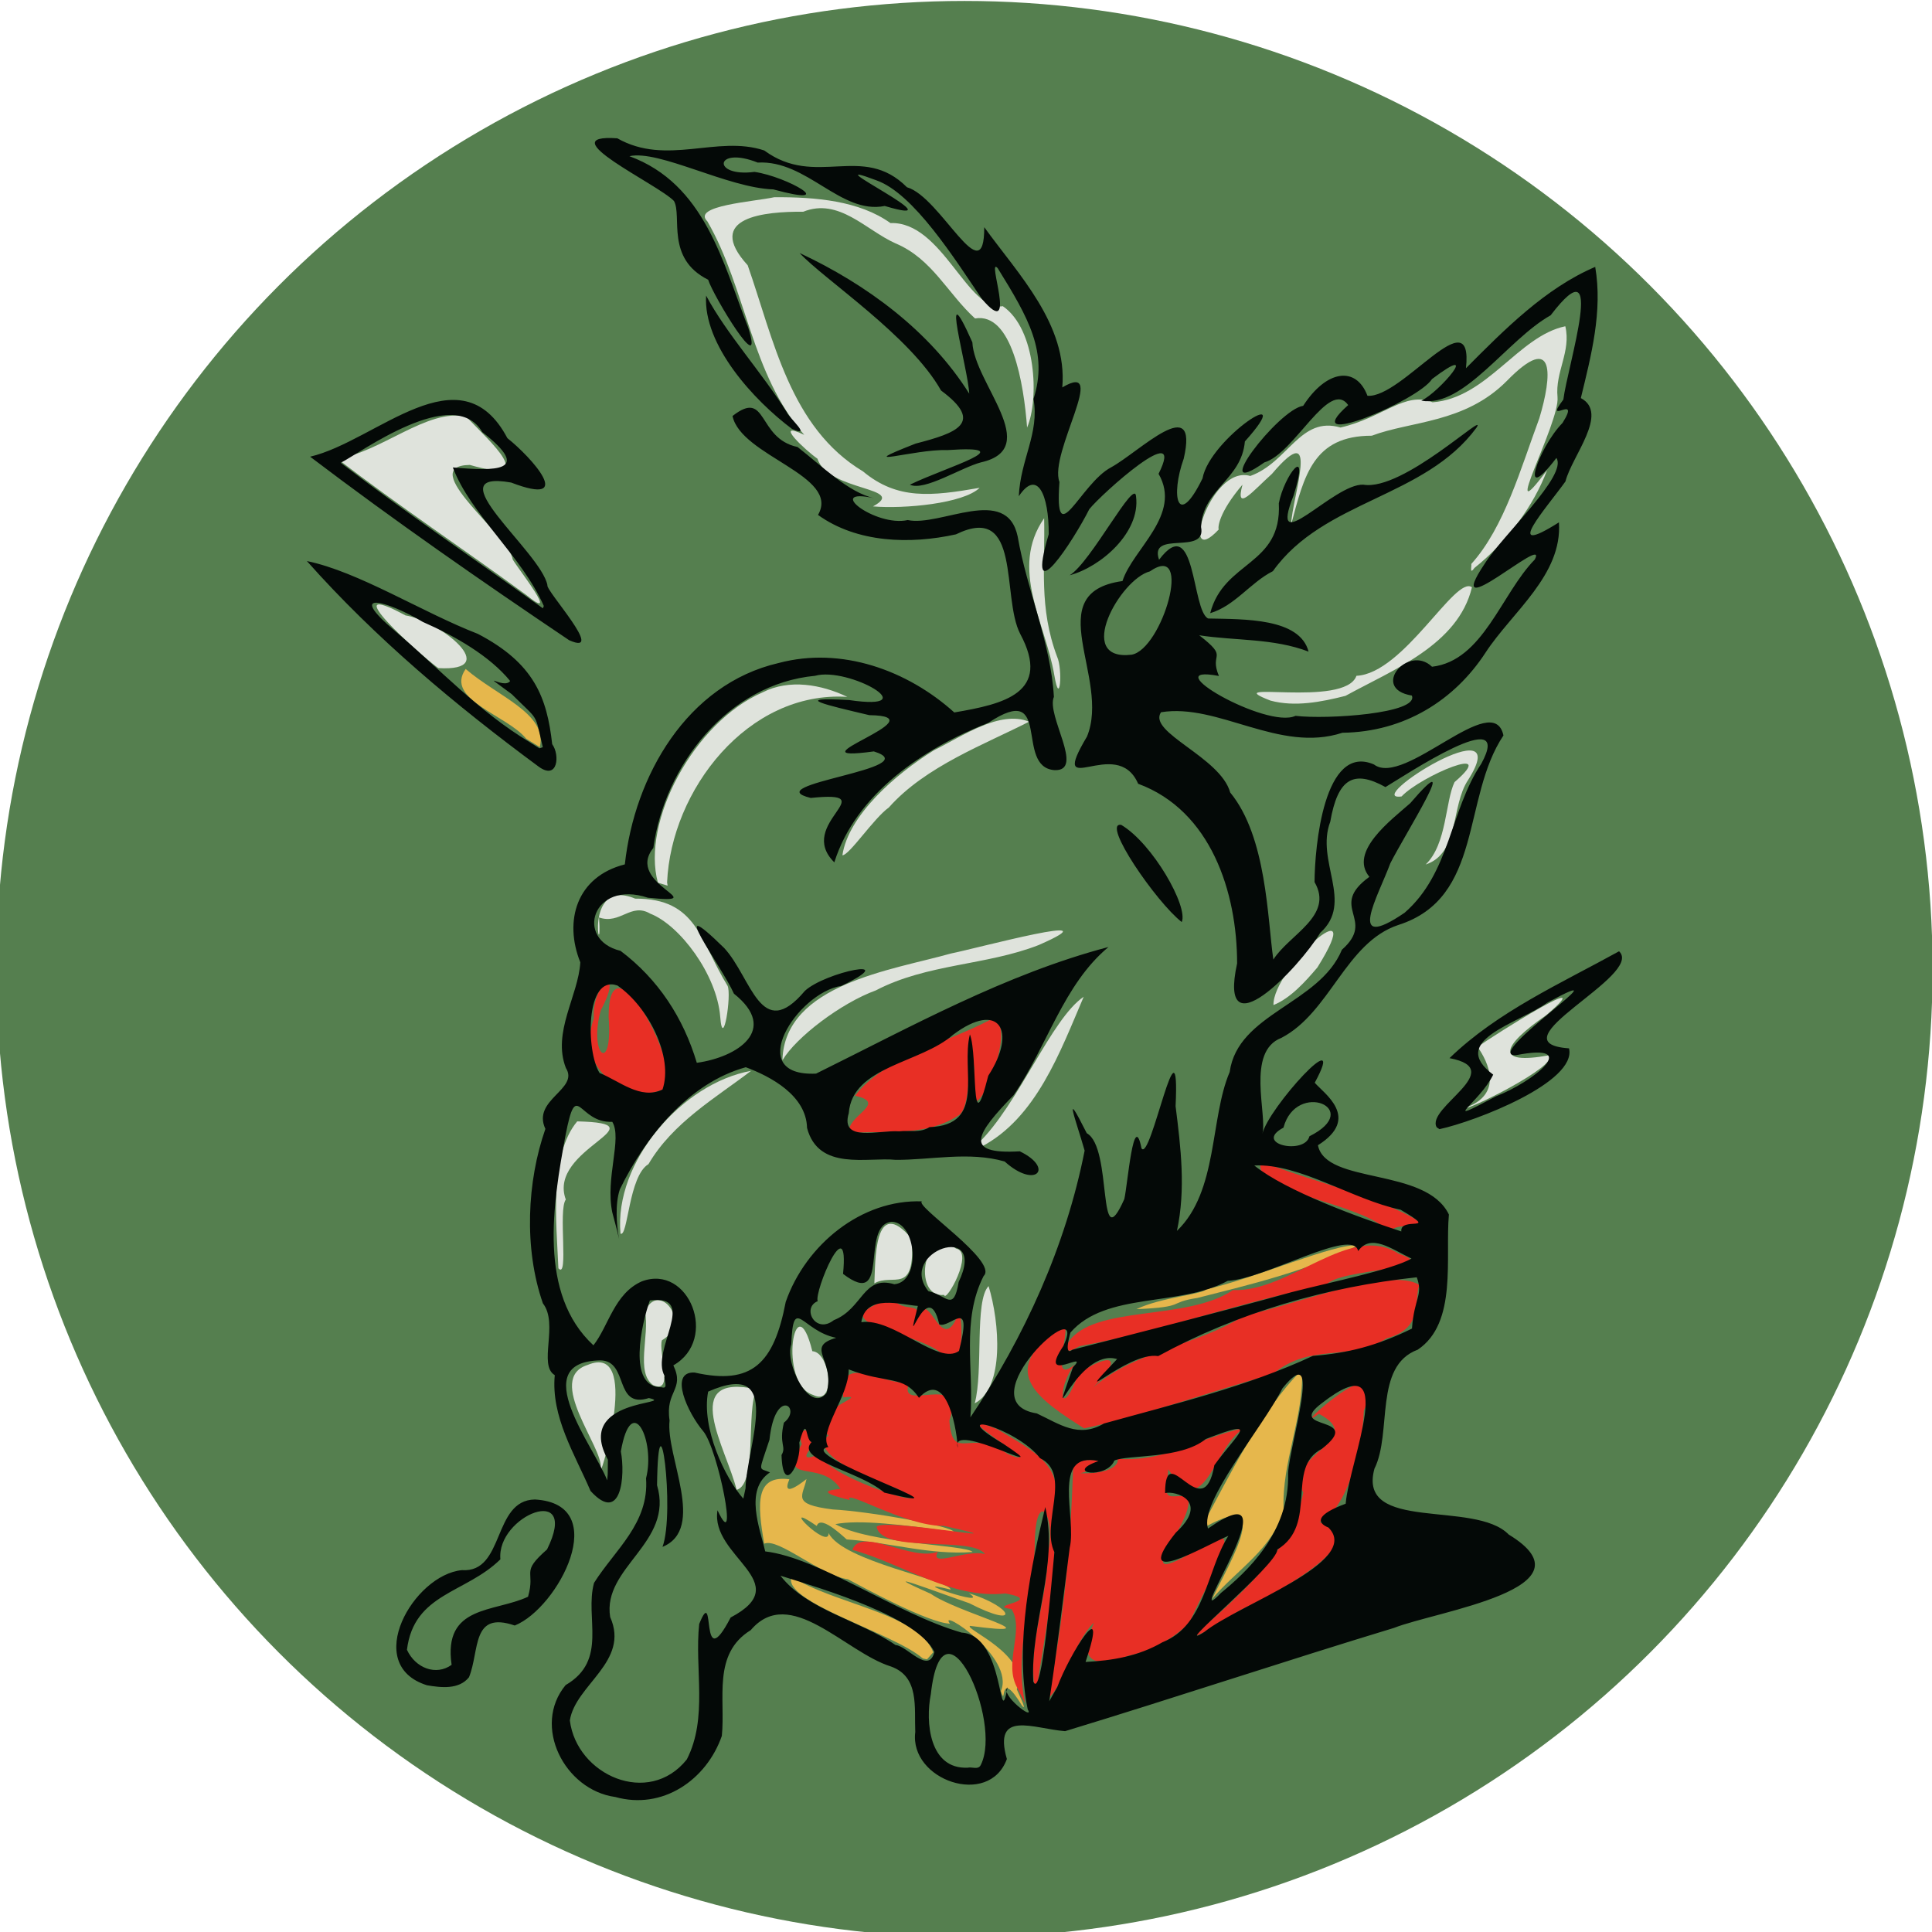 <?xml version="1.0" encoding="UTF-8" standalone="no"?>
<!-- Created with Inkscape (http://www.inkscape.org/) -->

<svg
   width="40.543mm"
   height="40.543mm"
   viewBox="0 0 40.543 40.543"
   version="1.1"
   id="svg1"
   inkscape:version="1.3 (0e150ed, 2023-07-21)"
   sodipodi:docname="logo.svg"
   xml:space="preserve"
   xmlns:inkscape="http://www.inkscape.org/namespaces/inkscape"
   xmlns:sodipodi="http://sodipodi.sourceforge.net/DTD/sodipodi-0.dtd"
   xmlns="http://www.w3.org/2000/svg"
   xmlns:svg="http://www.w3.org/2000/svg"><sodipodi:namedview
     id="namedview1"
     pagecolor="#ffffff"
     bordercolor="#000000"
     borderopacity="0.25"
     inkscape:showpageshadow="2"
     inkscape:pageopacity="0.0"
     inkscape:pagecheckerboard="0"
     inkscape:deskcolor="#d1d1d1"
     inkscape:document-units="mm"
     inkscape:zoom="1"
     inkscape:cx="459.5"
     inkscape:cy="337.5"
     inkscape:window-width="1920"
     inkscape:window-height="1011"
     inkscape:window-x="0"
     inkscape:window-y="0"
     inkscape:window-maximized="1"
     inkscape:current-layer="g4246"
     showgrid="false" /><defs
     id="defs1" /><g
     inkscape:label="Layer 1"
     inkscape:groupmode="layer"
     id="layer1"
     transform="translate(-95.604,-67.933)"><g
       id="g4246"
       transform="matrix(0.376,0,0,0.376,120.349,43.653)"><g
         id="g32581"
         transform="matrix(0.468,0,0,0.468,56.256,84.597)"><circle
           style="fill:#557f4f;fill-opacity:1;stroke:none;stroke-width:2.65;stroke-opacity:1"
           id="path32589"
           cx="-145.812"
           cy="72.784"
           r="115.454"
           inkscape:export-filename="../../../../Downloads/logo.svg"
           inkscape:export-xdpi="474.66342"
           inkscape:export-ydpi="474.66342" /><path
           style="fill:#dfe3dc;fill-opacity:1;stroke-width:1.097"
           d="m -172.987,134.888 c -1.149,-4.844 -6.994,-14.045 2.391,-11.993 -1.293,2.483 0.111,11.345 -2.391,11.993 z m -16.21,-2.624 c 0.357,-2.376 -6.661,-10.656 -1.54,-12.276 6.394,-2.676 1.532,13.242 1.595,12.391 z m 44.611,-7.694 c 1.044,-3.848 -0.048,-12.238 1.651,-13.981 1.322,4.322 1.926,12.108 -1.651,13.981 z m -19.274,-1.004 c -4.226,-1.278 -2.186,-13.652 -0.094,-5.212 2.177,0.116 2.863,6.669 0.094,5.212 z m -19.051,-1.148 c -2.175,-1.484 -0.417,-6.03 -0.997,-8.756 1.51,-3.834 5.735,1.244 2.018,3.39 -0.469,1.378 1.5,6.432 -1.022,5.366 z m 34.677,-10.774 c -3.973,0.379 -2.293,-8.816 1.415,-5.526 2.218,0.39 -1.222,6.546 -1.415,5.526 z m -8.323,-1.376 c 0.135,-2.41 -0.115,-10.722 4.47,-5.318 0.421,6.887 -2.264,4.006 -4.47,5.318 z m -37.678,-1.802 c -0.236,-5.454 -1.129,-13.482 2.244,-17.521 10.345,0.26 -3.623,3.197 -1.362,9.325 -0.935,1.221 0.388,9.616 -0.882,8.196 z m 7.404,-4.132 c -0.777,-8.576 7.349,-17.93 15.574,-19.415 -4.208,3.22 -9.333,6.162 -12.236,11.125 -2.375,1.405 -2.443,8.762 -3.337,8.29 z m 42.611,-10.723 c 4.821,-4.618 8.769,-14.935 12.627,-17.522 -2.807,6.564 -5.665,14.479 -12.243,17.903 -0.029,-0.197 -1.071,0.316 -0.385,-0.381 z m 58.091,-4.279 c 4.645,-1.575 2.777,-5.498 1.505,-7.266 2.056,-1.471 14.96,-9.586 8.194,-3.786 -5.306,3.66 -6.26,5.991 0.343,4.784 1.243,1.204 -10.045,6.775 -10.042,6.268 z m -81.39,-5.745 c 0.314,-9.014 13.044,-10.67 20.1,-12.662 2.919,-0.573 20.077,-5.217 10.448,-1.002 -6.255,2.441 -13.294,2.211 -19.403,5.4 -4.179,1.522 -9.511,5.601 -11.117,8.295 z m -7.419,-5.105 c -0.394,-5.042 -4.822,-10.945 -8.346,-12.308 -2.32,-1.363 -3.572,1.336 -6.107,0.454 0.457,6.546 -2.094,-4.918 4.311,-2.245 7.416,-0.042 7.737,5.095 11.016,10.396 0.511,1.009 -0.553,7.868 -0.874,3.703 z m 65.977,-1.406 c -0.107,-4.364 11.612,-14.693 5.236,-4.482 -1.444,1.698 -3.185,3.649 -5.236,4.482 z M -182.367,62.483 c -2.006,-7.283 4.313,-19.164 12.492,-22.701 3.165,-1.619 7.004,-0.946 10.092,0.54 -11.862,-0.75 -21.016,11.12 -21.489,22.123 l 0.062,0.39 -1.158,-0.351 z m 91.556,-2.169 c 2.542,-2.444 2.326,-7.513 3.445,-9.828 5.477,-4.723 -4.016,-0.733 -6.317,1.711 -4.945,0.685 13.791,-11.174 7.932,-1.961 -2.084,3.122 -0.995,8.737 -5.059,10.078 z m -69.557,-1.104 c 0.707,-4.727 6.241,-9.613 10.92,-12.522 3.326,-1.63 7.835,-4.826 11.341,-3.406 -5.213,2.678 -12.357,5.306 -16.72,10.231 -1.804,1.281 -4.733,5.727 -5.54,5.697 z m 51.05,-18.444 c -6.602,-2.551 8.89,0.926 10.253,-2.956 5.645,-0.267 11.819,-12.061 13.775,-10.555 -1.654,6.867 -9.389,9.82 -15.081,12.945 -2.876,0.73 -6.047,1.35 -8.947,0.566 z m -25.777,-3.029 c -1.043,-6.222 -5.387,-12.699 -1.213,-18.722 0.128,5.67 -0.648,10.679 1.545,16.513 0.686,1.482 0.345,6.254 -0.332,2.208 z m -73.464,-0.845 c -2.377,-1.734 -12.596,-10.97 -3.911,-6.283 4.096,0.643 11.705,6.733 3.911,6.283 z m 10.5,-8.716 c -7.48,-5.476 -15.207,-10.619 -22.561,-16.267 5.114,-0.679 10.79,-6.046 15.389,-5.01 2.93,3.08 8.714,8.151 0.436,5.763 -6.576,0.095 4.72,8.391 5.11,11.271 0.586,1.051 5.852,7.695 1.625,4.242 z M -85.368,24.472 c 3.953,-4.385 5.91,-11.456 8.113,-17.373 1.514,-5.01 1.966,-10.441 -3.887,-4.444 -5.026,5.052 -11.424,4.755 -16.093,6.522 -6.974,-0.004 -8.063,4.714 -9.63,10.653 0.119,-3.342 3.65,-13.083 -2.277,-6.101 -2.262,2.024 -4.43,4.706 -3.514,1.287 -2.851,3.343 -2.95,5.134 -2.831,5.342 -4.813,5.153 -1.046,-7.798 3.762,-6.38 4.542,-1.629 5.94,-7.188 10.76,-5.778 4.991,-1.138 7.731,-4.375 10.978,-3.009 6.537,-0.5 10.209,-7.895 15.831,-9.067 0.713,3.013 -1.223,5.431 -0.93,8.435 0.322,3.062 -7.274,16.829 -1.241,8.715 -1.607,4.299 -4.826,8.614 -8.665,11.671 -0.612,0.849 -0.323,-0.166 -0.377,-0.472 z M -156.721,17.608 c 4.262,-2.309 -5.358,-1.755 -6.624,-5.692 -1.29,-0.884 -5.45,-4.711 -1.572,-2.839 -6.361,-7.232 -6.904,-17.428 -11.553,-25.463 -1.926,-1.878 5.557,-2.35 7.976,-2.877 4.952,-0.034 10.15,0.426 13.856,3.083 6.185,-0.228 9.2,10.655 13.398,9.909 4.001,2.728 4.343,11.135 2.898,14.477 -0.393,-5.233 -1.801,-13.763 -6.208,-13.011 -3.287,-2.993 -5.119,-7.128 -9.49,-8.959 -3.539,-1.584 -6.74,-5.47 -10.995,-3.769 -4.505,-0.033 -11.894,0.604 -6.627,6.385 3.09,8.819 5.036,19.355 13.751,24.581 4.095,3.414 8.129,2.963 13.911,1.958 -1.948,1.882 -8.999,2.533 -12.72,2.216 z"
           id="path32588"
           inkscape:export-filename="../../../../Desktop/code/angular/homework/plantify/src/assets/images/logo.svg"
           inkscape:export-xdpi="474.66342"
           inkscape:export-ydpi="474.66342" /><path
           style="fill:#e6b74c;stroke-width:1.097"
           d="m -138.93,160.651 c -2.9,-4.794 -1.83,0.482 -2.531,-1.775 1.731,-4.075 -7.633,-10.072 -6.077,-8.026 -2.662,-0.13 -10.15,-4.231 -12.161,-5.296 -3.316,-0.47 -8.311,-4.999 -9.991,-4.245 -0.869,-4.94 -1.021,-8.199 2.999,-7.683 -1.169,2.742 2.352,-0.313 2.04,-0.019 -0.405,2.023 -1.88,2.996 3.125,3.618 4.338,0.228 14.427,2.004 14.432,2.684 -6.114,-0.89 -11.323,-1.49 -14.115,-0.932 4.051,2.361 15.642,2.461 16.37,3.322 -5.023,0.398 -9.99,-1.16 -14.993,-1.495 0.146,0.241 -3.093,-3.135 -3.594,-1.614 -4.88,-3.371 1.539,3.028 1.411,0.849 1.682,3.4 14.438,5.604 14.554,6.743 -6.138,-1.528 5.123,2.375 2.175,0.432 5.373,1.676 6.207,4.358 0.042,1.191 -3.366,-1.154 -12.178,-4.5 -4.58,-1.118 3.315,2.332 15.273,5.219 4.689,3.824 -0.827,0.325 7.156,3.46 5.573,7.549 -0.168,-0.223 1.381,2.83 0.633,1.992 z m -11.84,-5.651 c -3.484,-3.06 -16.904,-6.738 -15.651,-9.784 4.844,3.264 15.199,4.389 16.882,9.045 l -0.737,0.84 z m 34.487,-7.089 c 2.091,-4.368 7.773,-13.66 -1.435,-8.248 3.565,-6.516 7.114,-14.048 12.162,-19.107 0.238,5.707 -2.432,10.96 -2.197,16.691 -1.187,4.63 -5.642,7.189 -8.529,10.664 z m -9.02,-34.571 c 2.915,-1.405 7.922,-1.776 8.307,-2.364 5.481,-1.187 15.572,-5.585 18.07,-5.228 -5.757,3.029 -13.727,4.879 -19.102,6.254 -3.641,0.55 -1.204,1.079 -7.275,1.339 z m -72.77,-68.021 c -2.231,-2.798 -9.783,-4.683 -7.22,-8.324 3.71,3.22 9.845,5.357 8.836,9.314 l -1.617,-0.991 z"
           id="path32587" /><path
           style="fill:#e82f25;stroke-width:1.097"
           d="m -139.473,158.567 c -1.768,-2.999 0.871,-6.879 -0.721,-9.458 -3.308,-0.46 4.189,-0.941 -0.713,-1.864 -6.492,0.707 -12.234,-3.547 -18.272,-5.201 1.008,-2.846 7.187,1.479 10.19,0.212 -1.051,2.019 3.296,-0.318 5.625,0.289 -1.548,-2.187 -12.297,-0.012 -12.924,-3.248 0.723,-1.154 19.151,2.371 8.003,-0.115 -4.559,0.092 -12.133,-4.572 -11.18,-3.071 -3.753,-0.914 -2.867,-1.179 -1.129,-1.333 -2.397,-3.676 -7.518,-0.319 -4.616,-5.339 -0.912,-2.607 2.184,-1.724 0.994,-0.235 3.357,-2.058 -3.252,3.178 1.088,1.451 1.119,2.917 15.75,7.361 9.283,4.074 -5.078,-1.622 -10.49,-4.651 -8.165,-6.315 -3.265,-2.797 5.443,-4.976 1.758,-4.554 -0.695,-5.558 4.812,-1.379 7.857,-1.759 -1.559,3.898 6.842,-1.593 4.784,4.534 0.4,5.146 2.532,0.731 6.964,3.982 5.733,2.358 -8.987,-6.168 -1.267,-2.967 4.224,2.558 8.45,4.418 6.604,9.88 0.876,7.324 -1.036,14.593 -1.977,21.815 -1.208,-5.619 1.38,-11.13 1.404,-16.805 1.102,-4.632 -1.402,-7.944 -1.546,-1.428 -0.023,6.477 -2.543,12.787 -1.157,19.234 l -0.888,-1.778 z m 3.591,1.227 c 1.962,-9.295 2.781,-18.81 3.048,-28.302 5.053,-0.673 3.054,0.892 0.832,1.417 4.216,0.116 4.675,-1.414 4.418,-1.72 5.769,0.384 8.929,-2.216 15.285,-3.735 -3.869,1.998 -4.749,11.76 -9.209,4.986 -0.298,3.638 -0.659,3.285 2.254,3.145 1.515,2.678 -7.748,11.642 0.746,6.689 8.013,-5.807 0.75,5.036 -0.405,8.357 -1.88,1.998 -4.729,3.528 -7.284,4.019 -4.032,1.498 -6.236,0.943 -4.177,-3.934 -2.381,2.346 -3.584,7.445 -5.507,9.079 z m 17.201,-7.323 c 5.318,-4.706 11.835,-10.024 13.282,-17.269 -2.474,-4.594 7.822,-6.203 1.859,-9.383 -4.117,2.973 9.166,-9.35 5.355,-0.365 -0.191,5.338 -2.306,11.98 -5.294,13.308 7.18,1.707 -5.059,8.438 -8.775,10.127 -2.185,1.054 -4.124,2.818 -6.426,3.582 z m -12.855,-24.911 c -5.343,-3.387 -10.225,-6.708 -3.372,-11.52 3.095,-3.346 -1.502,7.028 2.227,3.917 -2.216,2.861 -1.624,6.833 0.464,1.054 3.883,-2.557 5.48,-2.028 1.778,1.649 5.167,-4.494 12.19,-4.864 17.967,-8.541 6.163,-1.309 17.364,-5.864 20.902,-3.677 -0.669,1.89 0.561,5.196 -3.891,6.374 -4.535,2.846 -9.079,0.483 -13.583,4.267 -7.528,2.101 -14.864,4.802 -22.493,6.478 z m -17.301,-9.188 c -3.879,-2.693 -14.616,-3.313 -5.47,-6.396 1.099,2.272 4.305,-0.347 2.389,3.939 1.682,-7.566 3.098,4.356 5.502,-2.326 0.329,1.248 0.866,7.875 -2.421,4.784 z m 15.398,-1.07 c 3.047,-4.545 14.109,-2.478 19.644,-6.239 6.821,0.278 13.983,-8.109 19.767,-4.334 5.777,1.929 -7.247,1.725 -8.649,3.736 -9.918,1.9 -19.423,5.469 -29.351,7.276 -0.36,0.125 -2.211,1.403 -1.411,-0.439 z m 38.189,-13.199 c -2.983,-3.529 -16.656,-4.6 -15.159,-8.367 5.968,2.364 12.609,3.742 18.237,6.79 2.892,2.048 -1.209,-0.062 -3.078,1.577 z M -159.563,91.915 c 0.24,-1.825 4.487,-3.192 0.708,-4.026 3.478,-4.585 10.996,-6.307 16.207,-9.108 4.1,-0.072 -3.68,17.316 -1.992,5.85 -1.284,-9.545 0.334,3.894 -1.761,5.519 -3.9,2.631 -8.526,1.879 -12.936,2.168 z m -24.546,-4.401 c -4.718,-0.643 -7.587,-4.157 -5.894,-8.852 -0.315,-4.282 3.711,-6.418 0.838,-0.993 -1.54,5.321 1.449,7.846 0.92,0.853 -0.035,-10 8.151,4.585 6.966,8.376 -0.87,0.437 -1.835,0.789 -2.831,0.615 z"
           id="path32584" /><path
           style="fill:#040907;stroke-width:1.097"
           d="m -187.484,171.512 c -6.018,-0.844 -9.927,-8.474 -5.889,-13.342 5.114,-2.975 2.246,-8.041 3.388,-12.189 2.503,-3.966 6.591,-7.108 6.201,-12.471 1.149,-4.445 -1.728,-10.501 -3.005,-3.201 0.543,2.808 0.083,8.772 -3.615,4.709 -1.882,-4.398 -4.73,-8.854 -4.265,-13.81 -2.015,-1.184 0.491,-6.12 -1.415,-8.559 -2.288,-6.561 -1.894,-14.563 0.297,-20.805 -1.646,-3.505 4.064,-4.712 2.445,-7.263 -1.661,-4.257 1.494,-8.629 1.719,-12.605 -1.975,-4.905 -0.479,-10.214 5.311,-11.678 1.143,-10.528 7.408,-21.491 18.342,-24.015 7.48,-1.989 15.339,0.85 20.946,5.896 5.92,-1.005 11.635,-2.329 7.861,-9.369 -2.28,-4.404 0.221,-15.717 -7.664,-11.87 -5.464,1.208 -11.806,1.028 -16.448,-2.317 2.723,-4.693 -9.189,-6.993 -10.196,-11.797 4.218,-3.303 2.899,2.68 7.755,3.697 2.901,2.253 6.072,5.438 9.15,6.106 -6.063,-1.326 0.146,3.466 3.988,2.607 3.91,0.827 11.799,-4.253 13.11,1.947 1.108,6.417 3.956,12.68 4.322,19.137 -0.953,2.22 3.747,8.884 0.075,8.739 -4.837,-0.351 -0.152,-10.776 -7.887,-5.646 -7.728,3.045 -15.796,8.437 -18.373,16.644 -4.689,-4.629 6.16,-8.606 -2.812,-7.682 -6.669,-1.619 14.116,-3.506 7.522,-5.549 -10.781,1.464 8.278,-4.209 -0.544,-4.324 -5.066,-1.201 -9.511,-2.199 -2.397,-1.8 9.364,1.376 -0.096,-4.012 -4.065,-2.893 -10.352,0.973 -17.925,10.613 -19.288,20.529 -3.498,4.352 7.445,6.743 -0.648,5.937 -6.6,-2.196 -8.794,5.008 -3.267,6.332 4.499,3.384 7.494,7.988 9.1,13.353 4.799,-0.655 9.865,-3.92 4.426,-8.243 -1.44,-3.259 -8.452,-12.595 -1.157,-5.441 3.278,3.545 4.352,11.365 9.621,5.104 2.453,-2.267 11.814,-4.173 4.355,-0.595 -5.256,0.808 -11.75,10.86 -3.025,10.466 11.333,-5.598 22.612,-11.877 34.877,-15.102 -5.384,4.474 -7.294,11.815 -11.306,17.657 -4.454,4.599 -6.148,7.114 0.724,6.711 4.157,1.998 1.914,4.566 -1.804,1.213 -4.264,-1.233 -8.888,-0.162 -13.005,-0.198 -3.357,-0.344 -9.195,1.369 -10.56,-3.805 -0.087,-3.895 -4.38,-6.15 -7.306,-7.238 -6.88,1.905 -11.981,8.34 -15.017,14.56 -1.229,3.691 1.071,9.937 -0.901,2.756 -0.862,-4.093 1.209,-8.814 -0.002,-10.805 -4.136,0.181 -4.214,-5.327 -5.573,1.583 -1.524,8.222 -3.291,18.94 3.325,25.068 1.795,-2.265 2.478,-6.169 5.764,-7.623 5.629,-2.126 9.208,6.919 3.767,10.014 1.394,2.93 -0.996,3.015 -0.45,6.568 -0.479,4.268 4.412,12.918 -0.842,15.078 1.531,-4.187 -0.489,-19.625 -0.653,-7.349 2.047,6.866 -6.554,9.764 -5.59,15.718 2.375,5.321 -4.163,8.076 -4.808,12.332 0.814,6.513 9.389,10.351 13.948,4.649 2.547,-4.961 0.905,-10.789 1.477,-16.153 2.047,-5.058 -0.056,6.56 3.753,-0.777 7.946,-4.177 -2.484,-7.231 -1.569,-12.788 2.635,5.698 0.054,-7.395 -1.722,-9.447 -1.804,-2.126 -4.134,-7.109 -1.024,-6.977 6.877,1.551 9.471,-1.088 10.882,-8.426 2.388,-6.832 9.056,-12.258 16.254,-11.983 -1.02,0.465 9.154,7.161 7.349,8.894 -2.705,5.281 -1.13,11.238 -1.581,16.863 6.465,-9.607 11.381,-20.437 13.624,-31.813 -1.008,-3.522 -2.714,-7.984 0.253,-2.073 3.127,1.688 1.197,15.221 4.479,7.85 0.399,-1.724 1.105,-10.804 2.047,-6.054 1.088,1.808 4.623,-16.892 4.067,-5.015 0.624,4.942 1.229,9.91 0.159,14.867 4.928,-4.735 3.919,-13.4 6.292,-18.95 0.971,-7.015 10.701,-8.095 13.384,-14.581 4.178,-3.675 -1.736,-5.046 3.276,-8.692 -2.487,-2.986 2.596,-6.778 4.864,-8.772 6.496,-7.536 -0.617,3.699 -2.365,7.151 -1.449,3.929 -5.424,10.752 1.701,5.905 5.464,-4.757 5.39,-12.165 9.15,-17.782 4.006,-7.355 -9.139,1.436 -11.432,2.793 -3.836,-2.124 -5.689,-0.991 -6.584,4.133 -1.792,4.699 2.858,9.61 -1.194,13.246 -2.501,4.168 -12.268,14.405 -9.914,3.649 -5.7e-4,-8.492 -3.13,-18.223 -11.803,-21.423 -2.569,-5.963 -10.878,2.411 -6.097,-5.635 2.853,-6.985 -5.772,-17.144 4.23,-18.539 1.211,-3.815 7.134,-7.895 4.303,-12.788 3.388,-6.754 -6.815,2.4 -8.262,4.22 -1.821,3.64 -7.724,12.766 -4.837,2.981 0.022,-4.707 -1.367,-7.834 -3.57,-4.522 0.199,-4.419 2.479,-7.5 1.757,-11.601 1.77,-5.581 -0.602,-9.672 -4.27,-15.598 -1.42,-1.587 2.516,8.846 -1.879,3.676 -3.226,-4.751 -8.153,-12.615 -12.61,-14.162 -8.291,-3.127 10.509,5.888 1.017,3.065 -5.262,1.051 -9.266,-5.507 -15.148,-5.175 -5.143,-2.047 -5.529,1.784 -0.387,1.11 3.924,0.566 10.378,4.306 2.244,2.088 -5.459,-0.179 -13.601,-4.746 -17.158,-3.96 9.001,3.312 11.123,12.653 14.172,20.463 2.021,6.451 -4.221,-3.872 -4.782,-5.729 -5.112,-2.545 -3.074,-7.596 -4.078,-9.391 -1.894,-1.994 -14.948,-8.03 -6.758,-7.477 5.88,3.339 11.91,-0.417 17.518,1.448 6.17,4.54 11.724,-0.93 17.024,4.389 4.033,1.144 9.242,12.768 9.217,4.763 4.072,5.627 9.952,11.625 9.308,19.107 5.662,-3.354 -1.639,7.859 -0.339,11.278 -0.632,8.65 2.485,0.185 6.157,-1.744 3.394,-1.864 10.517,-9.087 8.665,-1.043 -1.597,4.459 -0.757,8.49 2.24,2.361 0.864,-4.791 11.691,-11.809 5.051,-4.407 -0.401,4.595 -5.025,5.654 -5.226,10.198 0.71,3.471 -6.255,0.304 -5.008,3.91 4.407,-5.833 3.873,6.086 5.856,7.006 4.321,0.091 10.922,-0.068 11.975,3.95 -4.196,-1.606 -8.687,-1.284 -13.04,-1.946 3.649,2.821 1.131,1.987 2.348,4.851 -7.949,-1.506 5.683,6.382 9.132,4.753 3.723,0.451 14.762,-0.272 13.875,-2.418 -5.004,-0.819 -0.429,-6.165 2.406,-3.437 6.103,-0.709 8.25,-8.708 12.259,-12.791 1.685,-3.249 -11.366,8.528 -5.979,0.506 2.158,-3.432 9.93,-10.54 8.553,-12.614 -4.594,6.031 -2.199,-1.186 0.732,-4.179 2.295,-3.676 -2.399,0.502 0.097,-2.781 0.495,-4.007 5.304,-18.974 -1.514,-10.054 -5.184,2.907 -10.365,11.085 -15.425,10.184 2.164,-1.001 7.352,-7.164 1.278,-2.58 -1.644,2.609 -16.345,8.736 -9.996,3.102 -2.295,-3.185 -6.436,5.822 -9.997,6.838 -6.877,4.874 1.656,-6.327 4.626,-6.747 2.768,-4.291 6.309,-4.792 7.667,-1.197 4.133,0.324 12.666,-11.85 11.747,-3.287 4.576,-4.596 9.471,-9.552 15.414,-12.084 0.903,5.31 -0.479,10.556 -1.715,15.646 3.408,1.801 -1.082,6.93 -1.832,9.937 -2.244,3.138 -7.747,9.284 -0.78,4.885 0.431,6.284 -5.608,10.71 -8.748,15.526 -3.686,5.657 -9.657,9.475 -17.073,9.563 -7.528,2.467 -14.8,-3.563 -21.636,-2.445 -1.62,2.421 7.092,5.333 8.254,9.569 4.365,5.299 4.437,15.07 5.145,19.925 1.903,-3 7.255,-5.213 4.914,-9.24 0.017,-4.155 1.111,-16.618 7.085,-14.026 3.629,2.76 14.234,-9.117 15.442,-3.461 -4.995,7.47 -2.36,19.379 -12.552,22.607 -6.268,2.095 -8.114,10.429 -13.926,13.456 -4.263,1.63 -1.643,9.21 -2.278,11.472 0.659,-3.076 10.34,-13.66 6.252,-6.12 1.071,1.26 5.551,4.196 0.38,7.455 0.941,4.724 12.878,2.581 15.618,8.261 -0.455,5.132 1.045,12.931 -3.716,16.119 -5.278,1.956 -3.021,9.878 -5.164,14.196 -2.094,7.673 11.972,3.679 16.01,7.846 10.583,6.444 -8.687,9.148 -13.678,11.138 -13.112,3.978 -26.122,8.33 -39.222,12.313 -3.765,-0.288 -8.637,-2.609 -6.944,3.323 -2.135,5.842 -11.651,2.503 -10.924,-3.213 -0.128,-2.928 0.515,-6.604 -2.903,-7.823 -5.458,-1.697 -12.053,-9.826 -16.717,-4.336 -4.609,2.834 -2.998,8.195 -3.448,12.615 -1.816,5.227 -7.054,8.885 -12.738,7.276 z m 43.613,-3.807 c 2.662,-5.229 -4.548,-21.13 -5.948,-8.465 -0.673,3.349 -0.183,8.99 4.396,8.781 0.5,-0.126 1.255,0.294 1.552,-0.316 z m 5.605,-6.632 c -1.62,-7.791 0.479,-17.466 2.093,-24.134 1.586,6.961 -1.789,13.863 -1.432,20.811 1.044,2.383 2.181,-12.067 2.519,-15.428 -1.652,-3.432 2.147,-9.345 -1.716,-11.213 -2.701,-3.564 -11.662,-6.04 -4.388,-1.719 7.134,4.722 -6.518,-2.979 -5.415,0.474 -0.212,-3.132 -1.585,-9.278 -4.629,-5.949 -1.85,-2.769 -3.84,-1.624 -8.381,-3.391 0.055,3.16 -3.648,7.4 -2.427,9.26 -4.421,0.809 18.86,8.381 6.68,5.437 -3.304,-2.87 -12.313,-4.111 -7.746,-6.725 -1.99,2.755 -1.104,-3.766 -2.398,0.76 0.316,2.409 -1.968,6.542 -2.12,1.478 0.62,-1.032 -0.344,-1.234 0.283,-3.858 2.247,-1.762 -1.039,-4.374 -1.721,2.04 -1.326,4.048 -1.335,3.279 0.061,3.887 -3.115,2.083 -1.164,6.794 -0.566,9.425 6.527,0.783 15.564,7.423 23.418,9.681 5.259,0.336 4.373,12.323 5.48,6.532 -0.944,0.857 3.286,4.076 2.406,2.633 z m 3.528,-2.678 c 1.433,-3.921 6.248,-11.574 3.369,-2.983 3.207,-0.168 6.288,-0.673 9.17,-2.349 5.156,-2.037 5.224,-8.543 7.862,-12.694 -2.932,1.255 -11.75,6.501 -6.271,-0.378 4.123,-3.789 -0.083,-5.033 -1.276,-4.714 6e-5,-6.749 4.55,4.257 5.873,-3.331 2.841,-3.944 5.592,-5.667 -1.019,-3.123 -2.994,2.454 -9.426,1.846 -10.904,2.577 -0.934,2.266 -6.124,1.519 -1.884,0.051 -5.699,-1.208 -2.577,6.763 -3.444,10.356 -0.785,6.082 -1.546,12.504 -2.438,18.288 l 0.962,-1.7 z m -14.659,-4.173 c -2.059,-4.169 -12.93,-7.402 -18.358,-9.095 3.191,4.115 9.417,5.308 13.726,8.269 1.398,0.096 3.937,3.553 4.632,0.826 z m 32.204,-2.396 c 3.994,-3.244 18.891,-8.361 14.788,-12.441 -1.488,-0.604 -1.385,-1.573 2.055,-2.842 0.419,-5.115 6.607,-19.325 -2.831,-11.998 -4.519,3.376 5.236,1.362 -0.01,5.455 -4.397,2.231 -0.352,8.98 -5.315,12.012 0.119,1.73 -13.07,12.59 -8.686,9.815 z m 1.975,-4.648 c 2.982,-2.444 8.215,-7.161 8.002,-14.284 0.159,-3.357 4.272,-16.238 -0.676,-10.11 -2.43,4.789 -9.946,13.603 -8.872,16.716 10.872,-7.59 -3.525,12.998 1.546,7.678 z m -56.701,-12.471 c 0.117,-4.996 4.726,-15.569 -4.459,-11.534 -0.836,4.323 2.001,10.288 4.194,12.763 l 0.266,-1.229 z m -16.414,-3.409 c -4.087,-7.392 8.376,-6.57 4.887,-7.356 -4.21,1.315 -2.347,-4.455 -5.788,-4.495 -8.888,0.162 -0.723,10.301 0.817,14.307 l 0.064,-0.761 0.02,-1.695 z m 59.165,-4.325 c 8.404,-2.335 17.061,-4.4 24.918,-8.063 4.063,-0.306 7.623,-1.188 11.807,-3.257 0.261,-3.685 1.361,-3.946 0.574,-6.114 -10.767,1.153 -21.331,4.211 -30.837,9.398 -3.74,-0.605 -11.092,6.857 -4.901,0.355 -4.763,-1.439 -8.535,10.403 -5.272,0.99 2.205,-2.305 -4.361,2.238 -1.133,-2.562 3.255,-6.988 -11.803,6.69 -3.176,8.052 2.725,1.274 4.988,2.997 8.018,1.201 z m -33.085,-3.643 c 1.1,-3.951 -2.665,-5.455 1.142,-6.573 -4.118,-0.821 -5.108,-5.219 -5.354,0.782 -0.793,2.249 2.19,8.36 4.212,5.791 z m -19.307,-2.014 c -1.778,-3.026 4.179,-9.763 -1.767,-9.02 -0.979,2.713 -2.747,10.397 1.396,10.361 0.902,0.28 0.21,-0.95 0.37,-1.341 z m 35.097,-2.994 c 1.732,-6.708 -1.111,-2.606 -2.352,-3.172 -1.426,-6.226 -4.316,4.775 -2.554,-2.197 -1.969,-0.113 -6.217,-1.505 -6.742,1.94 3.829,-0.563 9.217,5.222 11.648,3.429 z m 13.534,-0.145 c 8.681,-2.245 17.462,-4.449 26.146,-6.867 4.305,-1.126 11.806,-2.615 14.286,-4.001 -2.366,-1.128 -4.853,-3.053 -6.368,-0.891 -0.571,-2.915 -11.071,3.343 -15.547,3.542 -5.745,3.141 -14.513,1.277 -18.758,6.166 0.117,-0.387 -0.951,2.978 0.241,2.05 z m -28.465,-3.523 c 3.508,-1.389 3.463,-5.395 7.223,-4.285 3.263,-0.309 2.623,-7.406 -0.32,-7.451 -3.853,0.369 -0.033,10.597 -5.798,6.217 0.77,-7.962 -3.479,2.158 -3.024,3.254 -1.948,0.796 -0.255,3.99 1.919,2.265 z m 14.893,-4.554 c 3.534,-7.39 -7.401,-3.611 -3.614,1.095 2.183,0.473 2.994,2.561 3.614,-1.095 z m 52.786,-6.027 c -0.186,-1.867 4.733,0.241 -0.08,-2.587 -5.812,-1.233 -12.03,-5.545 -17.455,-5.28 3.82,3.072 12.492,6.204 17.535,7.866 z M -104.673,92.724 c 6.58,-3.287 -1.578,-6.719 -3.094,-1.032 -3.673,1.959 2.534,3.296 3.094,1.032 z m -45.31,-1.091 c 6.798,-0.245 3.724,-6.743 4.821,-11.061 0.986,2.539 0.019,13.501 2.191,4.928 3.498,-5.378 1.278,-8.995 -4.189,-4.89 -3.895,3.441 -12.02,3.733 -12.449,9.359 -1.05,3.539 3.652,1.991 6.004,2.163 1.215,-0.143 2.539,0.213 3.623,-0.5 z m -31.84,-4.481 c 1.334,-3.876 -1.697,-9.893 -5.378,-12.409 -3.846,-1.362 -3.742,7.904 -2.124,10.43 2.366,0.949 4.873,3.235 7.503,1.978 z m 55.941,-51.859 c 3.653,-0.626 7.431,-13.576 2.179,-9.934 -3.543,0.913 -9.043,10.749 -2.179,9.934 z m -84.028,122.898 c -7.78,-2.431 -1.588,-13.185 4.17,-13.728 5.143,0.343 3.616,-8.346 8.7,-8.425 9.305,0.524 2.784,12.958 -2.402,15.029 -5.192,-1.78 -4.16,2.979 -5.455,6.168 -1.205,1.509 -3.372,1.237 -5.013,0.956 z m 2.94,-2.437 c -1.045,-7.158 5.092,-6.23 9.113,-8.12 0.931,-3.221 -0.969,-2.788 2.268,-5.642 3.993,-8.071 -6.049,-4.031 -5.565,1.181 -4.137,4.08 -10.307,4.015 -11.143,10.788 1.002,2.183 3.47,3.137 5.327,1.794 z M -89.497,91.651 c -1.34,-2.336 8.656,-6.894 1.53,-8.246 5.761,-5.574 13.276,-8.904 20.22,-12.744 3.077,2.885 -15.208,10.923 -5.968,11.576 0.967,4.025 -11.147,8.715 -15.451,9.637 z m 7.068,-3.694 c 4.387,-1.678 10.433,-6.489 2.37,-4.9 -4.158,0.164 13.975,-11.816 3.754,-6.266 -3.567,2.545 -11.889,4.519 -6.451,8.584 -1.613,3.344 -6.763,6.366 0.327,2.582 z M -119.902,67.173 c -3.029,-2.355 -9.625,-11.946 -7.221,-11.59 3.77,2.23 8.037,9.785 7.221,11.59 z M -196.579,48.65 c -9.917,-7.321 -19.467,-15.314 -27.651,-24.524 6.16,1.265 13.713,6.095 20.392,8.684 6.685,3.488 8.238,7.54 8.862,13.155 0.937,1.267 0.688,4.348 -1.603,2.685 z m 0.485,-2.326 c -1.017,-4.221 -0.333,-2.966 -3.711,-6.329 -4.257,-3.156 -0.944,-0.483 -0.185,-1.566 -2.408,-2.962 -6.551,-5.356 -10.403,-7.039 -4.135,-2.455 -9.403,-4.036 -3.262,1.132 5.342,4.556 9.968,9.578 15.966,13.185 l 1.195,0.753 0.399,-0.135 z m 3.147,-12.754 c -10.469,-7.049 -20.854,-14.268 -30.898,-21.89 7.895,-1.842 17.918,-12.817 23.526,-2.211 2.872,2.279 8.285,8.298 0.445,5.293 -9.25,-1.625 3.541,8.236 4.327,12.231 -0.269,0.604 7.08,8.567 2.601,6.576 z m -3.029,-4.088 c -2.607,-5.951 -8.764,-10.951 -10.848,-16.52 5.051,0.433 9.623,0.562 3.51,-4.221 -3.419,-5.809 -14.663,2.573 -16.881,3.665 7.852,6.012 16.144,11.607 24.11,17.356 l 0.109,-0.28 z m 79.472,0.857 c 1.62,-6.271 8.562,-5.636 8.181,-13.097 0.622,-3.32 3.798,-7.415 1.76,-0.928 -3.162,7.924 4.818,-1.508 8.333,-1.295 4.747,0.787 14.879,-8.97 13.489,-6.812 -6.176,8.42 -18.213,8.616 -24.288,17.124 -2.694,1.366 -4.525,4.13 -7.475,5.009 z m -16.765,-4.518 c 2.535,-1.525 7.82,-11.78 7.923,-9.369 0.529,4.256 -4.191,8.376 -7.923,9.369 z m -19.051,-10.802 c 4.332,-2.11 13.692,-4.756 4.44,-4.124 -3.856,-0.149 -11.756,2.363 -3.76,-0.776 4.845,-1.254 8.281,-2.447 3.035,-6.333 -3.656,-6.508 -13.919,-13.224 -16.868,-16.396 7.943,3.711 15.507,9.262 20.229,16.767 -0.118,-2.933 -3.687,-15.238 0.375,-6.119 0.216,4.885 8.461,12.637 1.044,14.313 -2.403,0.625 -6.753,3.466 -8.496,2.669 z m -14.044,-6.64 c -4.565,-3.417 -10.622,-10.014 -10.257,-15.913 2.435,4.578 6.598,9.088 9.642,13.941 0.316,0.724 3.058,3.038 0.616,1.972 z"
           id="path32581" /></g></g></g></svg>

